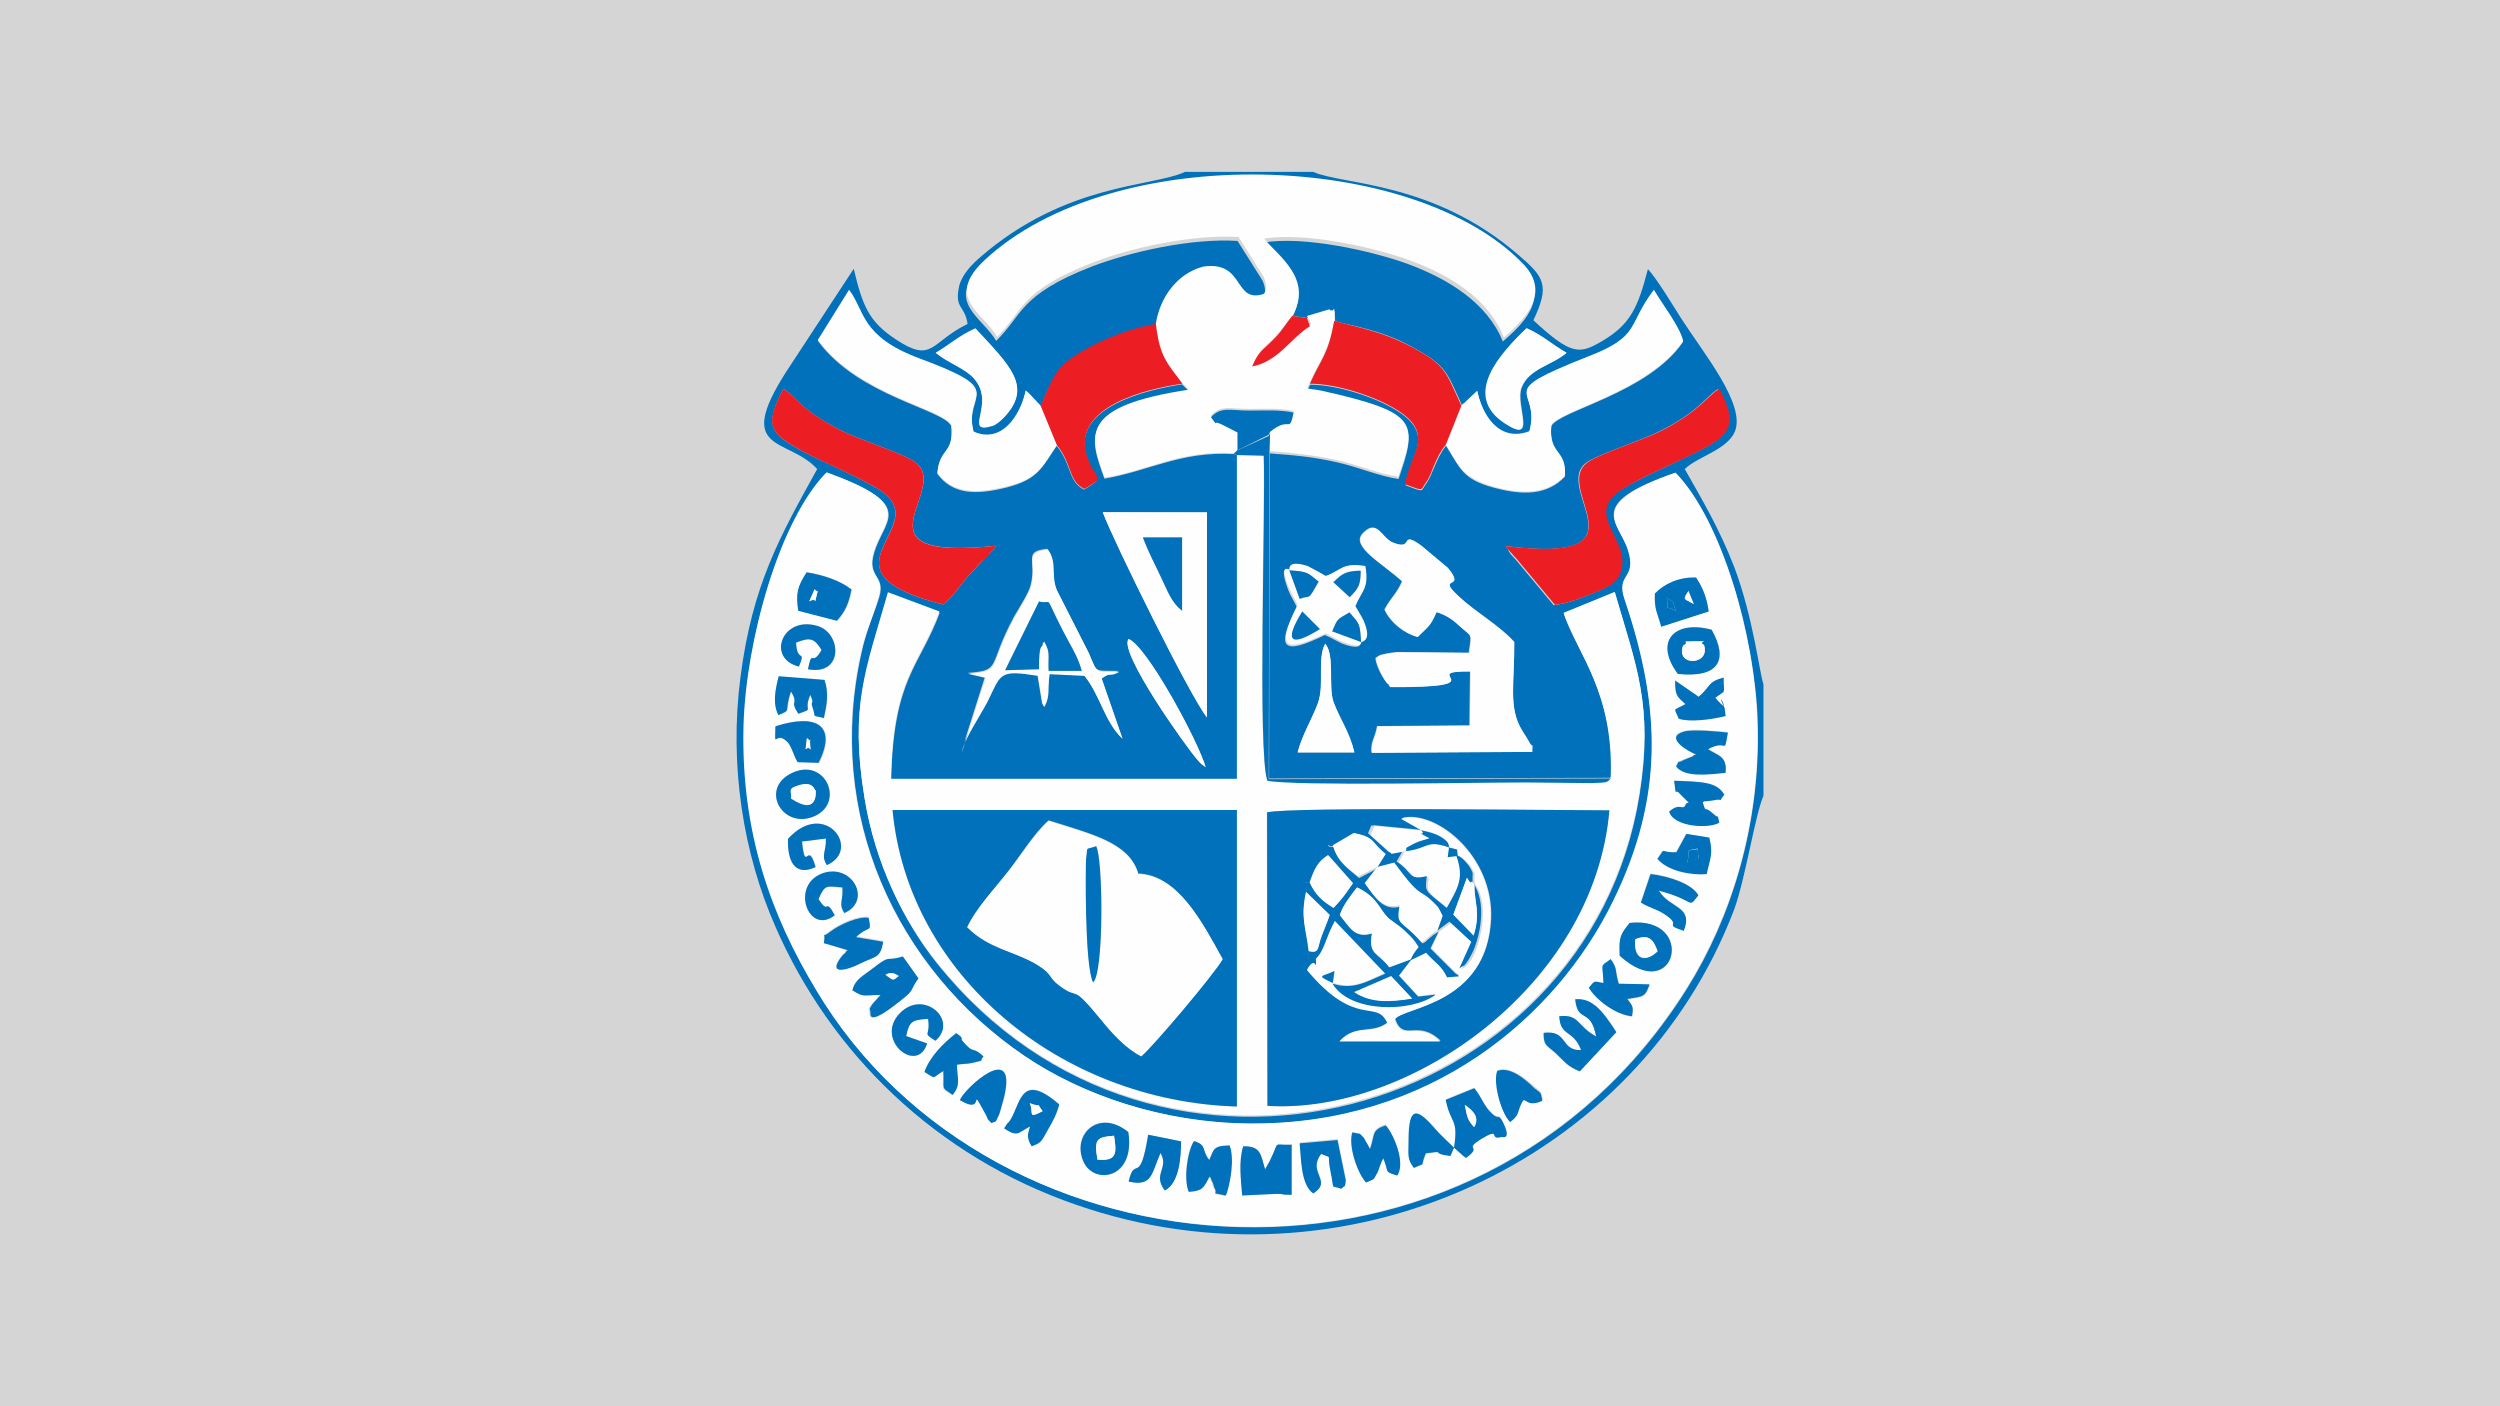 <?xml version="1.0" encoding="utf-8"?>
<!-- Generator: Adobe Illustrator 19.0.0, SVG Export Plug-In . SVG Version: 6.00 Build 0)  -->
<svg version="1.1" id="Layer_1" xmlns="http://www.w3.org/2000/svg" xmlns:xlink="http://www.w3.org/1999/xlink" x="0px" y="0px"
	 viewBox="0 0 640 360" enable-background="new 0 0 640 360" xml:space="preserve">
<rect id="XMLID_1_" fill="#D5D5D5" width="640" height="360"/>
<g>
	<path id="XMLID_180_" fill="#0071BA" d="M339.249,164.78c2.55,3.06,0.68,10.965,2.125,14.959c1.615,4.675,3.995,7.735,5.355,12.919
		h-14.534c1.19-4.505,3.485-8.245,5.185-12.58C339.249,175.15,337.209,168.605,339.249,164.78L339.249,164.78z M247.708,172.26
		c8.925-0.68,4.93-1.615,11.9-14.449c1.36-2.38,3.91-6.29,4.25-8.16c1.615-6.375-2.125-8.5,4.25-9.18
		c2.38,3.23,0.68,6.375,2.295,10.37l8.245,16.234c2.295,5.44,1.36,4.505,7.735,4.675c-2.805,1.615-1.87,0-4.505,1.7l5.355,15.469
		c-4.505-4.25-5.61-11.22-9.775-16.149l-8.925-0.425c-0.51,4.165,0.255,5.44-1.36,8.415c-0.17-0.255-0.425-0.935-0.425-0.765
		l-1.19-7.225c-10.115-1.445-9.35-0.425-12.919,6.63c-1.87,3.57-6.12,9.86-6.545,12.919l6.035-19.039L247.708,172.26L247.708,172.26
		z M288.931,163.59c4.675,1.87,17.849,26.264,19.719,32.809c-1.19-0.935-0.765-0.425-1.87-1.615
		C303.636,191.299,286.296,166.65,288.931,163.59L288.931,163.59z M330.07,145.996c0,0-0.765-2.635,4.505-0.935
		c0.425,0.17,4.25,2.295,4.675,2.55c4.25-1.615,4.25-3.57,10.115-2.55c1.105,5.695-1.105,6.29-2.55,10.285
		c0.255,0.51,1.87,3.06,2.125,3.74c2.125,5.185-0.17,5.1-0.68,5.44c0,0,0.51,2.04-4.165,0.425c-1.445-0.51-3.23-1.7-4.93-2.38
		c-10.965,5.355-12.579,3.485-7.225-7.225c-0.765-1.7-1.615-2.805-2.125-4.25C327.095,143.956,330.07,145.996,330.07,145.996
		L330.07,145.996z M387.697,164.355c0,10.71-1.7,16.829,2.04,22.694c0.255,0.51,1.105,1.615,1.445,2.55
		c1.36,2.805,0.935-0.765,0.935,2.805l-41.053,0.255c-0.255-2.975,0.765-3.23,1.445-6.8l23.629-0.17l0.17-13.854
		c-14.449,0,8.245,4.165-20.569,3.995c-0.17-0.255-0.425-0.935-0.425-0.765c-0.17,0.255-2.975-3.74-3.23-6.63
		c1.105-0.68,0.51-0.68,2.635-1.105c1.19-0.255,1.7-0.255,2.975-0.425l18.274,0.17c0.765-5.185,0.765-3.91-2.04-6.545
		c-2.04-1.87-3.315-2.805-6.29-3.91c-1.7,3.91-1.87,3.315-4.845,6.375c-3.57-0.935-6.97-3.74-8.415-6.97
		c1.7-3.23,2.975-3.74,4.505-7.225c-5.185-4.675-13.174-8.925-10.115-12.24c3.74-3.995,4.675,0.935,7.735,2.295
		c5.695,2.295,1.445-3.315,7.225,0.765c0.51,0.425,6.8,5.695,6.8,5.695c4.93,6.035-3.315,1.615,2.805,7.31
		C377.753,156.621,384.042,160.19,387.697,164.355L387.697,164.355z M428.921,121.007c11.9,12.155,20.399,41.988,21.079,63.917
		c0.765,26.179-6.8,50.063-18.019,67.997c-53.888,86.272-177.558,76.837-222.946,0.51c-11.305-19.039-19.209-40.288-18.529-67.487
		c0.51-22.014,9.18-52.698,21.249-64.937c21.844,7.905,15.469,11.475,12.579,18.954c-3.23,8.245,2.635,6.8,0.765,12.919
		c-1.445,4.675-3.315,8.415-4.505,14.109c-9.435,41.478,8.84,81.002,41.733,103.356c14.789,10.03,35.444,17.169,57.628,17.339
		c46.323,0.425,78.537-27.199,93.156-56.948c12.92-26.434,12.24-49.468,2.975-77.092c-2.38-7.055,3.315-5.1,0.765-12.919
		C414.216,133.416,405.632,128.997,428.921,121.007L428.921,121.007z M282.302,131.122l26.689,0.17v52.443
		C305.081,179.06,285.191,138.771,282.302,131.122L282.302,131.122z M385.487,139.791c37.993,4.845,11.22-15.044,20.824-21.504
		c3.23-2.125,14.109-5.61,18.784-7.99c10.115-5.185,11.22-8.415,14.704-10.71c5.185,9.435,2.975,11.985-6.035,16.404
		c-5.61,2.805-13.344,6.12-18.529,9.18c-10.03,6.12,0.425,11.985-0.255,19.464c-0.425,4.42-3.23,5.61-7.225,7.225
		c-3.23,1.36-6.545,2.635-10.03,3.06l-9.69-11.645c-0.425-0.51-1.105-1.105-1.445-1.615
		C385.487,139.961,386.847,141.661,385.487,139.791L385.487,139.791z M200.535,99.503c4.165,2.805,3.91,5.1,14.789,10.71
		c4.675,2.38,15.469,5.695,18.784,7.99c10.03,6.63-17.764,25.584,20.909,21.504c-1.19,1.7-0.17,0.255-1.445,1.7
		c-0.765,0.765-1.19,1.19-2.04,2.125c-1.36,1.445-2.125,2.295-3.485,3.74c-2.635,2.975-3.995,5.44-6.63,7.48
		c-35.104-8.925-0.17-20.314-17.169-29.919c-6.12-3.485-12.919-6.29-18.529-9.18C196.88,110.892,195.69,109.022,200.535,99.503
		L200.535,99.503z M401.042,90.323c-3.91,3.315-9.605,3.995-11.475,8.925c-1.7,4.505,4.165,14.704-4.25,9.095
		c-10.795-7.225-1.105-17.849,5.61-24.309C394.837,85.818,397.302,88.283,401.042,90.323L401.042,90.323z M239.548,90.323
		c3.485-2.04,5.865-4.42,10.115-6.29c8.925,9.605,14.449,14.704,7.735,22.269c-0.765,0.765-2.295,2.38-3.315,2.635
		c-7.905,2.38,1.105-5.61-4.845-12.155C247.028,94.318,242.693,92.958,239.548,90.323L239.548,90.323z M331.005,80.889l3.74,0.51
		l5.695-1.7c1.445,1.36,1.19-2.55,1.36,2.55c7.99,1.87,13.599,3.06,20.399,6.97c8.16,4.505,8.16,6.035,12.155,14.704
		c0.17-0.17,0.425-0.425,0.51-0.51c0.17-0.17,0.425-0.425,0.51-0.51l2.805-2.635c1.36,6.035,5.44,13.514,13.344,10.37
		c3.23-11.645-9.86-9.35,14.789-19.039c13.854-5.44,10.115-7.99,17.084-17.169c2.125,3.57,6.63,9.435,7.48,13.089
		c-8.925,13.174-31.789,17.594-33.744,21.589c-0.765,7.905,3.91,5.865,3.485,12.919c-4.42,4.675-10.54,4.93-18.274,2.805
		c-7.905-2.125-8.5-4.845-12.155-10.71c-2.635,3.315-3.57,7.735-4.93,9.435c-1.7,2.38-0.425,2.55-5.44,0.68
		c0.935-7.735,8.245-12.919-2.805-19.464c-4.93-2.975-14.449-6.29-21.589-6.29c-1.105,2.125-0.935,1.19,2.975,2.125
		c25.074,5.61,24.309,8.245,19.634,22.014c-4.845-0.68-10.37-3.06-15.639-4.25c-5.865-1.36-11.22-1.87-17.339-2.295l-0.17,83.212
		l87.632-0.17c0.765-21.759-8.67-31.619-12.155-41.903l13.089-5.355c5.44,19.209,9.86,28.984,6.29,51.593
		c-13.174,82.872-123.415,113.895-179.938,43.093c-8.415-10.54-15.724-25.499-18.444-42.158c-3.91-23.459,0.425-32.809,6.035-52.443
		l13.174,4.93c-5.1,13.854-11.9,16.659-12.41,42.838h88.566v-83.212l-0.935-0.255c-13.599-0.765-21.844,4.42-33.064,6.29
		c-3.995-10.965-6.545-18.274,21.504-22.524l-1.615-1.615c-9.095,1.36-28.049,5.865-24.564,18.104c1.87,6.8,5.44,5.185-0.51,8.84
		c-4.25-2.125-3.06-6.375-7.055-11.22c-3.74,5.695-4.845,8.67-12.919,10.71c-8.16,2.04-13.769,1.615-17.594-3.485
		c0.51-6.8,4.25-4.93,3.57-12.24c-2.125-4.42-23.714-7.565-34.169-21.844l7.99-12.834c3.995,5.355,2.805,11.985,17.849,17.509
		c23.459,8.67,11.305,8.415,14.024,18.784c7.225,3.23,12.155-4.165,13.344-10.54c0.255,0.255,0.51,0.51,0.765,0.68l3.06,3.23
		c3.57-8.16,3.995-10.03,11.475-14.449c4.42-2.55,12.155-5.61,18.104-6.545c1.105-6.63,5.44-12.919,11.9-13.854
		c10.54-1.445,7.48,9.605,15.299,7.055c1.105-0.935,0.68-3.06,0-4.505l-6.375-10.115c-11.73-0.765-27.624,2.805-37.484,6.63
		c-18.529,7.225-17.509,12.41-24.309,18.954c-3.485-6.12-13.514-10.03-3.23-19.634c32.979-30.684,110.326-28.134,138.035,1.105
		c7.31,7.735-0.51,14.704-5.1,18.699c-3.91-9.775-13.769-15.979-24.394-19.889c-9.18-3.315-26.519-7.225-36.974-5.44
		C326.925,66.014,335.509,71.624,331.005,80.889L331.005,80.889z M451.445,203.709V175.15c-0.935-2.38-2.55-16.914-7.48-30.004
		c-3.91-10.03-8.16-17.084-12.665-25.074c3.315-3.23,10.795-4.845,12.835-9.605c2.805-6.97-7.99-19.974-13.769-28.984
		c-2.125-3.315-6.29-10.285-8.5-12.58c-2.55,9.775-4.42,14.024-11.475,18.274c-6.035,3.57-7.99,3.91-17.849-5.185
		c4.25-8.925,2.805-11.05-3.74-16.659C366.873,46.295,343.669,47.4,336.189,44h-32.809c-8.415,3.91-30.514,2.805-52.443,21.844
		c-1.87,1.615-4.505,4.165-5.355,7.225c-1.36,6.12,1.36,4.845,2.125,9.86c-9.605,4.675-8.84,10.285-18.444,3.91
		c-6.8-4.505-8.415-8.415-10.71-18.019l-17.339,26.434c-13.344,20.909,0.425,16.574,7.99,24.819
		c-9.435,17.084-16.574,29.494-19.634,53.208c-2.975,22.694,0.765,45.388,8.925,63.917c14.109,32.384,41.053,58.818,77.007,71.227
		c68.677,23.884,143.814-10.71,168.463-75.647C446.855,224.788,449.32,208.554,451.445,203.709L451.445,203.709z"/>
	<path fill="#FEFEFE" d="M318,306.045c-0.255-4.165-0.935-8.67,0.255-12.579c4.675-0.17,4.505,2.38,5.61,5.865l1.19-2.125
		c2.805-5.61,0.425-3.91,5.61-4.165v12.835c-3.315,0-1.445-0.255-3.74-0.255L318,306.045L318,306.045z M304.316,305.11
		c-1.36-3.23-0.425-10.54,1.19-12.835c3.315,1.105,1.615,2.04,3.91,4.845c1.36-2.975,1.105-3.57,5.185-3.74
		c1.36,3.315,0.17,10.03-0.935,12.835c-4.42-0.935-1.7,0-2.975-2.04c-0.17-0.255-0.425-1.19-0.51-1.445
		c0-0.17-0.255-0.425-0.255-0.68c0-0.255-0.17-0.51-0.425-0.68C308.055,304.175,308.055,304.94,304.316,305.11L304.316,305.11z
		 M288.846,289.81c2.04,12.24-8.84,13.599-11.475,7.565C274.142,290.405,281.197,283.521,288.846,289.81L288.846,289.81z
		 M372.228,293.805l-0.765,2.125c-5.61-0.68-0.68-1.445-6.29-0.68c-1.7,3.91,0.425,2.125-3.06,3.74
		c-1.615-2.38-1.19-3.315-1.36-7.055c0-8.67,2.125-8.245,6.545-3.23C368.743,290.575,370.953,292.53,372.228,293.805
		L372.228,293.805z M342.479,291.595l2.125,10.37c-0.425,2.55,0.17,0.68-1.105,2.125c-2.975-1.19-1.615,0.765-2.805-4.42
		c-1.105-4.845,0.765-3.06-2.38-4.505c-3.74,4.845,3.06,7.055-2.04,10.115c-3.23-2.295-3.06-8.84-3.485-12.835L342.479,291.595
		L342.479,291.595z M288.931,302.475c1.615-6.97,2.805,1.7,4.93-11.985l8.415,1.7c0,3.91-0.425,10.71-4.165,12.579
		c-3.06-4.25,1.19-5.695-1.105-9.605C294.796,300.18,295.051,303.75,288.931,302.475L288.931,302.475z M357.609,300.86
		c-3.57-1.105-2.04-0.68-3.57-4.42c-0.68,1.19-1.19,3.23-1.445,3.57c-1.19,2.295-0.425,1.615-2.975,2.635
		c-2.38-2.635-4.505-9.605-3.485-12.835c2.805,0.51,1.19-0.17,2.975,1.445c0.255,0.255,0.68,1.19,0.765,1.36l0.765,1.445
		c1.36-3.995,0.255-4.845,3.995-6.29C356.589,289.895,359.903,297.545,357.609,300.86L357.609,300.86z M257.822,287.6
		c0.17-0.17,0.425-0.425,0.51-0.51c3.06-3.995,2.55-13.344,12.834-4.42c-0.68,2.55-1.7,4.25-2.805,6.29
		c-2.04,3.57-2.04,3.485-4.25,4.42c-1.445-2.38-0.765-3.23-0.425-5.1c-3.315,1.7-3.23,2.805-6.63,0.51L257.822,287.6L257.822,287.6z
		 M372.228,293.805c1.19-7.565-0.765-5.865-2.125-12.41l7.31-2.975c2.04,2.55,2.55,4.845,4.675,6.63
		c1.7,1.445,1.445-0.425,2.805,2.38c2.295,4.42-0.425,3.315-0.51,3.485c-3.485,0.935,0.17-2.635-5.185,0.51
		c-4.845,2.975,0.68,1.615-3.91,4.845c-0.255-0.17-0.51-0.425-0.68-0.51L372.228,293.805L372.228,293.805z M245.753,281.651
		c0.765-2.635,15.214-15.979,11.22-0.17c-0.17,0.765-0.935,3.57-1.19,3.995c-1.19,2.38-0.51,1.19-1.87,2.04
		c-1.445-1.36-0.765-0.935-1.445-2.125C247.623,276.721,252.638,285.73,245.753,281.651L245.753,281.651z M389.227,283.096
		c-0.765,1.87-0.425,2.55-2.55,3.995c-2.38-2.38-4.25-10.115-3.315-13.089c2.975-1.19,6.8,1.7,9.605,4.25
		c1.87,1.615,1.36,0.68,2.04,3.23C389.907,283.861,390.842,279.271,389.227,283.096L389.227,283.096z M236.658,274.426
		c1.36-3.995,5.1-7.565,7.99-9.86c2.295,1.445,0.765,0.935,1.615,2.04c3.23,3.74,2.04,0.935,5.355,3.91
		c-1.19,1.36,1.105,0.68-3.06,1.7c-0.51,0.17-2.975,0.255-3.74,0.425c0.17,3.995,1.105,5.355-1.105,7.735
		c-3.23-2.125-2.04-0.765-2.38-6.12C238.273,276.126,239.888,276.296,236.658,274.426L236.658,274.426z M237.338,267.116
		c-2.38,8.16-13.599-0.935-6.97-7.735c6.12-6.29,15.044,1.87,9.095,7.055c-3.485-2.295-1.19-0.935-1.87-5.61
		c-3.995,0.255-4.845,0.68-5.61,4.42L237.338,267.116L237.338,267.116z M399.172,260.146c5.355-0.51,4.42,2.38,9.435,5.185
		c-1.445-7.565-4.675-3.23-5.44-9.435c4.25-0.255,6.97,2.975,10.54,8.415l-9.35,10.03c-3.23-1.36-3.74-2.38-6.035-4.505
		c-2.38-2.295-3.315-2.04-3.23-5.355c6.375-0.765,3.995,4.505,9.605,4.42C402.742,263.461,399.512,265.501,399.172,260.146
		L399.172,260.146z M414.471,251.987l7.905,0.17c-1.19,3.315-1.615,2.975-5.695,3.74c1.36,1.87,1.615,1.87,1.19,4.42
		c-4.25-0.51-9.35-4.505-11.05-7.31c1.7-2.04,1.105-1.87,3.74-1.19c-0.17-5.1-0.935-3.91,2.04-5.865
		C414.216,248.417,413.451,248.247,414.471,251.987L414.471,251.987z M218.214,253.517c0.68-2.975,2.635-3.57,5.1-5.61
		c4.845-3.74,3.23-1.445,7.565-2.975l3.995,5.61c-2.38,3.57-0.51,2.55-5.1,6.12c-8.5,6.8-6.97,2.55-7.225,2.38
		c-0.17-1.105-0.425-0.51,0.51-1.87l2.125-2.38C220.764,254.792,221.189,255.472,218.214,253.517L218.214,253.517z M414.641,244.677
		c-0.425-5.1,0.425-5.61,2.55-8.415C434.361,234.392,429.176,257.852,414.641,244.677L414.641,244.677z M210.904,241.447
		c0.68-3.74-1.36-0.765,1.7-3.23c2.38-1.87,7.31-3.995,9.775-3.485c0.935,4.165,0.255,1.615-3.23,4.93l6.97,1.19
		c-0.935,4.42-2.04,3.57-5.44,5.355c-4.675,2.38-9.095,3.06-4.845-2.04c0.17-0.17,0.51-0.255,0.68-0.68
		c0.17-0.425,0.51-0.425,0.68-0.425L210.904,241.447L210.904,241.447z M422.461,223.598c4.505,0.51,10.71,2.55,12.24,5.44
		c-2.975,3.57-0.425,1.36-10.115-1.19c2.975,4.675,8.925,3.91,6.375,10.285c-5.695-1.87,0-1.105-4.93-4.25
		c-2.04-1.36-3.485-1.445-6.035-2.975L422.461,223.598L422.461,223.598z M213.709,234.307c-6.97,5.44-11.73-8.415-2.55-10.795
		c7.225-1.87,11.9,7.31,4.93,10.37c-1.445-2.55-0.17-3.06-0.51-6.545c-4.25-0.425-4.42-0.935-6.12,2.975
		C212.349,234.563,211.074,229.463,213.709,234.307L213.709,234.307z M431.556,213.483l5.865,0.935c1.105,4.165,0.425,5.1-0.68,9.35
		c-3.995,0.425-10.115-0.765-12.579-3.91c2.38-3.485,0.17-1.445,4.845-1.7L431.556,213.483L431.556,213.483z M201.725,214.758
		c9.35-10.37,19.039,2.635,10.03,6.63c-1.615-2.635-0.17-3.57-0.255-6.8l-6.12,0.765c0.935,8.5,1.445-0.68,3.485,6.545
		C203.255,224.533,201.555,220.283,201.725,214.758L201.725,214.758z M202.49,198.014c8.67-4.42,13.854,7.225,6.29,10.795
		C200.62,212.633,194.245,202.094,202.49,198.014L202.49,198.014z M431.556,205.834c0.17-0.425,0.51-0.255,0.765-0.425l-2.295-2.295
		c-1.445-1.87-0.765,1.615-1.445-3.315c7.48,0.255,10.965,0.425,12.835,3.57c-2.125,2.635,0.51,0.765-2.805,1.445l-2.04,0.255
		c-0.17-0.255-0.425,0.17-0.68,0.255c0.935,3.06,0.255,0.68,2.55,2.805c2.04,1.87,0.765-0.51,1.7,2.38
		c-2.55,1.615-11.645,1.19-12.835-2.805C430.196,205.154,430.791,207.704,431.556,205.834L431.556,205.834z M433.426,193.424
		c0.17-0.425,0.51-0.255,0.765-0.425c-2.55-1.105-8.16-4.42-3.23-5.865c2.295-0.68,9.35,0,11.305,0.255
		c-1.105,6.12,0,1.445-5.1,4.25c2.805,1.615,4.93,1.87,4.505,6.035c-4.675,0.51-10.54,1.105-12.664-1.615
		c1.105-2.125-0.17-0.68,2.04-1.7L433.426,193.424L433.426,193.424z M201.725,189.854c-3.23-3.23-3.23,2.805-3.06-3.995
		c10.37-3.315,15.724-0.255,11.22,9.35l-5.355-0.17C203.255,193.594,202.745,190.874,201.725,189.854L201.725,189.854z
		 M434.87,178.38c3.23-2.635,2.125-3.74,6.375-4.93c-0.17,4.845,0.68,2.975-2.125,5.185c5.1,5.865-0.68-3.57,2.38,2.635l0.255,2.04
		c-3.91,0.765-9.18,1.615-11.985,0.68c-1.19-3.06-1.615-1.87,1.7-3.74c-2.295-2.04-2.635-2.125-2.635-6.035L434.87,178.38
		L434.87,178.38z M211.159,174.13c1.19,3.57,0.51,6.545-0.17,9.775c-3.485-1.105-1.87,0.17-2.975-2.975
		c-0.51-1.445,0.765-0.17-0.51-2.975c-2.04,4.505,1.36,3.23-3.06,4.845c-2.38-3.57,0.255-2.295-1.87-5.695
		c-1.87,5.355,0.425,4.505-3.23,6.035c-1.615-2.975-0.935-6.545,0-9.775L211.159,174.13L211.159,174.13z M429.516,172.515
		c-6.29-8.415-0.765-13.854,8.67-11.305C442.775,169.03,439.97,173.535,429.516,172.515L429.516,172.515z M204.53,170.645
		c-8.415-2.125-4.25-13.344,4.93-10.37c6.035,1.87,6.545,12.834-2.55,11.05c1.19-5.695,0.68-0.425,3.485-4.93
		c-1.87-3.06-2.975-3.315-6.545-1.87C204.105,169.965,206.399,165.97,204.53,170.645L204.53,170.645z M423.651,151.946
		c2.55-2.55,6.12-4.25,10.54-4.165c1.36,2.125,2.635,4.675,3.23,8.67l-12.155,3.91C424.331,156.876,423.396,156.196,423.651,151.946
		L423.651,151.946z M204.36,156.366c-0.68-4.42-0.17-6.29,2.295-9.86c3.995,0.51,8.5,2.125,11.475,4.42
		c-0.68,3.57-1.615,5.695-3.74,7.99L204.36,156.366L204.36,156.366z M428.921,121.007c-23.119,8.16-14.534,12.58-12.24,19.634
		c2.55,7.905-3.23,5.865-0.765,12.919c9.35,27.624,10.03,50.573-2.975,77.092c-14.534,29.749-46.833,57.373-93.156,56.948
		c-22.184-0.17-42.838-7.31-57.628-17.339c-32.979-22.439-51.083-61.878-41.733-103.356c1.36-5.61,3.23-9.435,4.505-14.109
		c1.87-6.12-3.91-4.675-0.765-12.919c2.805-7.48,9.35-11.05-12.58-18.954c-11.985,12.155-20.654,42.923-21.249,64.937
		c-0.68,27.199,7.055,48.448,18.529,67.487c45.388,76.327,169.058,85.677,222.946-0.51c11.22-18.019,18.954-41.903,18.019-67.997
		C449.32,162.995,440.65,133.161,428.921,121.007L428.921,121.007z"/>
	<path id="XMLID_118_" fill="#FEFEFE" d="M295.901,82.843c0.935,8.415,2.805,10.03,6.8,15.299l1.615,1.615
		c-28.134,4.25-25.499,11.645-21.504,22.524c11.22-1.87,19.464-7.055,33.064-6.29l0.935-0.935v-4.76l-3.995-2.04
		c-2.975-1.445-0.255,1.105-2.805-1.87c2.55-2.805,4.93-1.7,9.86-1.7c4.165,0,7.905-0.255,11.305,0.51
		c-1.19,5.61-0.765,0.68-6.035,4.93l-0.17,5.355c6.29,0.425,11.645,1.105,17.339,2.295c5.185,1.19,10.795,3.57,15.639,4.25
		c4.845-13.769,5.44-16.404-19.634-22.014c-3.91-0.765-4.165,0-2.975-2.125c2.635-6.12,4.675-7.31,6.29-16.149
		c-0.17-5.1,0.255-1.19-1.36-2.55l-5.695,1.7l1.105,2.04c-4.845,2.805-8.245,9.18-14.789,10.285c1.615-3.91,2.55-3.995,5.185-6.63
		c2.38-2.38,2.975-3.74,5.1-6.29c4.675-9.18-3.995-14.789-7.565-19.209c10.37-1.7,27.709,2.125,36.974,5.44
		c10.795,3.91,20.654,10.115,24.394,19.889c4.505-3.995,12.41-10.965,5.1-18.699c-27.879-29.239-105.141-31.789-138.035-1.105
		c-10.285,9.605-0.255,13.514,3.23,19.634c6.63-6.545,5.695-11.73,24.309-18.954c9.86-3.91,25.754-7.31,37.484-6.63l6.375,10.115
		c0.68,1.445,1.105,3.57,0,4.505c-7.735,2.38-4.675-8.5-15.299-7.055C301.341,69.924,296.921,76.214,295.901,82.843L295.901,82.843z
		"/>
	<path fill="#FEFEFE" d="M324.46,283.096l-0.17-75.137c6.12-1.445,75.477-0.51,87.632-0.51
		C408.182,252.667,360.583,285.22,324.46,283.096L324.46,283.096z M228.499,207.364h88.057v75.902
		C271.167,281.991,232.408,249.522,228.499,207.364L228.499,207.364z M412.346,198.949c-1.36,1.105-0.425,1.19-5.1,1.19
		l-16.574-0.17c-13.769,0-58.988,0.935-66.297-0.425c-2.55-7.055-0.425-69.612-0.935-83.212l-6.8-0.17v83.212h-88.566
		c0.51-26.179,7.31-28.984,12.41-42.838l-13.174-4.93c-5.61,19.634-9.86,28.984-6.035,52.443
		c2.635,16.829,10.03,31.619,18.444,42.158c56.438,70.802,166.593,39.778,179.938-43.093c3.57-22.779-0.68-32.384-6.29-51.593
		l-13.089,5.355C403.847,167.33,413.111,177.19,412.346,198.949L412.346,198.949z"/>
	<path id="XMLID_179_" fill="#0071BA" d="M336.869,245.442h-0.51c-2.125-0.17-1.615,0.425-1.19-2.04
		c-0.765-6.035-2.295-8.415-0.68-15.044c-0.255-4.42-0.425-1.445,0.935-2.55c1.36-3.57,2.125-5.185,4.845-6.97
		c-0.51-4.42-0.425-1.445,1.19-2.38l5.355-3.06c0.255-0.255,0.68-0.51,0.765-0.68l1.7-0.935c3.23-1.36,0-0.17,2.635-0.51
		l12.155,1.19l-5.185-2.975c0.255-0.17,0.51-0.17,0.68-0.255c8.67-1.445,22.779,10.115,22.184,25.839
		c-0.935,22.184-22.439,22.524-24.564,25.754c2.125,6.12,5.695-0.17,11.645,5.61h-25.839c4.25-4.42,8.16-1.615,12.24-4.675
		c-2.635-6.375-7.905,1.615-20.569-13.599C337.209,243.572,336.954,251.052,336.869,245.442L336.869,245.442z M324.46,283.096
		c36.039,2.295,83.637-30.429,87.547-75.647c-12.24,0-81.512-0.935-87.632,0.51L324.46,283.096L324.46,283.096z"/>
	<path id="XMLID_178_" fill="#0071BA" d="M247.623,237.367c2.295-4.845,7.225-10.115,10.54-14.449
		c2.975-3.74,6.63-9.775,10.285-12.919c11.22,3.57,20.654,5.695,22.949,13.599c10.115,0.425,16.149,12.155,21.589,21.844
		c-2.125,3.74-17.849,22.269-20.824,24.819c-3.57-1.7-7.48-6.035-10.285-9.35c-7.99-9.775-5.185-4.505-10.795-8.84
		c-2.635-2.04-1.615-2.805-5.355-5.1C259.607,243.487,253.063,242.977,247.623,237.367L247.623,237.367z M228.499,207.364
		c3.91,42.158,42.838,74.542,88.142,75.902v-75.902H228.499L228.499,207.364z"/>
	<path fill="#FEFEFE" d="M279.837,251.477c-2.295-3.995-1.87-31.109-1.7-31.789c0.68-3.315-0.425-2.04,2.55-3.06
		C282.387,219.603,282.641,249.097,279.837,251.477L279.837,251.477z M247.623,237.367c5.44,5.44,12.155,6.035,18.104,9.775
		c3.74,2.295,2.635,3.06,5.355,5.1c5.61,4.25,2.635-1.105,10.795,8.84c2.635,3.315,6.545,7.565,10.285,9.35
		c3.06-2.55,18.699-21.079,20.824-24.819c-5.355-9.86-11.475-21.504-21.589-21.844c-2.295-7.905-11.73-10.03-22.949-13.599
		c-3.57,3.23-7.31,9.18-10.285,12.919C254.763,227.338,249.833,232.523,247.623,237.367L247.623,237.367z"/>
	<path id="XMLID_108_" fill="#FEFEFE" d="M389.652,187.049c-3.57-6.035-1.87-11.985-2.04-22.694
		c-3.57-3.995-9.86-7.565-14.109-11.645c-6.12-5.61,2.125-1.36-2.805-7.31c0,0-6.375-5.355-6.8-5.695
		c-5.695-4.165-1.615,1.445-7.225-0.765c-3.06-1.19-3.995-6.29-7.735-2.295c-3.06,3.315,5.1,7.565,10.115,12.24
		c-1.615,3.485-2.805,3.995-4.505,7.225c1.615,3.315,4.93,6.035,8.415,6.97c2.975-2.975,3.06-2.55,4.845-6.375
		c2.975,0.935,4.25,2.04,6.29,3.91c2.805,2.55,2.805,1.19,2.04,6.545l-18.274-0.17c-1.36,0.17-1.7,0.17-2.975,0.425
		c-2.125,0.51-1.615,0.425-2.635,1.105c0.425,2.975,3.06,7.055,3.23,6.63c0.17-0.17,0.255,0.425,0.425,0.765
		c28.644,0.17,6.12-4.165,20.569-3.995l-0.17,13.854l-23.629,0.17c-0.68,3.57-1.7,3.91-1.445,6.8l41.053-0.255
		c0-3.57,0.425,0-0.935-2.805C390.757,188.664,389.907,187.559,389.652,187.049L389.652,187.049z"/>
	<path id="XMLID_107_" fill="#FEFEFE" d="M270.572,113.952l-4.165-10.115l-3.06-3.23c-0.255-0.17-0.51-0.51-0.765-0.68
		c-1.36,6.375-6.12,13.769-13.344,10.54c-2.805-10.54,9.435-10.115-14.024-18.784c-14.959-5.61-13.769-12.155-17.849-17.509
		l-7.99,12.834c10.54,14.279,32.044,17.509,34.169,21.844c0.765,7.48-3.06,5.61-3.57,12.24c3.91,5.1,9.435,5.44,17.594,3.485
		C265.727,122.622,266.662,119.647,270.572,113.952L270.572,113.952z"/>
	<path id="XMLID_106_" fill="#FEFEFE" d="M374.183,103.838l-3.995,10.03c3.57,5.865,4.25,8.415,12.155,10.71
		c7.735,2.125,13.854,1.87,18.274-2.805c0.425-7.055-4.165-5.1-3.485-12.919c2.04-3.91,24.819-8.415,33.744-21.589
		c-0.765-3.57-5.355-9.435-7.48-13.089c-6.97,9.18-3.23,11.9-17.084,17.169c-24.649,9.775-11.73,7.48-14.789,19.039
		c-7.905,2.975-12.155-4.42-13.344-10.37l-2.805,2.635c-0.17,0.17-0.425,0.425-0.51,0.51
		C374.608,103.243,374.353,103.498,374.183,103.838L374.183,103.838z"/>
	<path id="XMLID_105_" fill="#ED1D24" d="M385.487,139.791c1.36,1.87,0,0.17,1.36,1.7c0.425,0.51,0.935,1.105,1.445,1.615
		l9.775,11.73c3.485-0.425,6.63-1.7,10.03-3.06c3.995-1.615,6.8-2.805,7.225-7.225c0.68-7.48-9.775-13.344,0.255-19.464
		c5.185-3.23,12.919-6.375,18.529-9.18c8.84-4.42,11.05-6.97,6.035-16.404c-3.57,2.295-4.675,5.44-14.704,10.71
		c-4.675,2.38-15.724,5.865-18.784,7.99C396.707,124.747,423.566,144.466,385.487,139.791L385.487,139.791z"/>
	<path id="XMLID_104_" fill="#ED1D24" d="M253.573,141.406c1.36-1.445,0.17,0,1.445-1.7c-38.673,4.165-10.965-14.789-20.909-21.504
		c-3.315-2.295-14.109-5.61-18.784-7.99c-10.795-5.61-10.71-7.99-14.789-10.71c-4.93,9.435-3.74,11.305,5.185,16.149
		c5.61,2.975,12.24,5.61,18.529,9.18c17.084,9.775-18.019,20.909,17.169,29.919c2.635-2.04,3.995-4.505,6.63-7.48
		c1.36-1.445,2.04-2.295,3.485-3.74C252.553,142.766,252.893,142.341,253.573,141.406L253.573,141.406z"/>
	<path id="XMLID_103_" fill="#ED1D24" d="M335.339,98.228c7.055,0,16.659,3.315,21.589,6.29c11.22,6.545,3.74,11.73,2.805,19.464
		c5.1,1.87,3.74,1.615,5.44-0.68c1.36-1.7,2.125-6.12,4.93-9.435l3.995-10.03c-3.995-8.67-3.995-10.285-12.155-14.704
		c-6.8-3.74-12.41-4.93-20.399-6.97C340.014,91.003,338.059,92.023,335.339,98.228L335.339,98.228z"/>
	<path fill="#FEFEFE" d="M292.586,137.581h10.03v18.784c-2.635-2.125-3.57-4.93-5.355-8.5
		C295.646,144.381,294.031,141.406,292.586,137.581L292.586,137.581z M282.302,131.122c2.805,7.565,22.694,47.853,26.689,52.443
		v-52.443H282.302L282.302,131.122z"/>
	<path id="XMLID_100_" fill="#ED1D24" d="M266.407,103.838l4.165,10.115c3.995,4.845,2.805,9.18,7.055,11.22
		c6.035-3.57,2.55-1.87,0.51-8.84c-3.485-12.24,15.299-16.829,24.564-18.104c-3.995-5.355-5.865-6.97-6.8-15.299
		c-6.035,0.935-13.599,3.91-18.104,6.545C270.232,93.808,269.977,95.678,266.407,103.838L266.407,103.838z"/>
	<path fill="#FEFEFE" d="M341.204,251.647c-4.42-2.125-2.805-1.445,0.425-3.06L341.204,251.647L341.204,251.647z M363.813,212.548
		c2.04,0.425,3.57,0.68,4.93,1.615c2.635,1.7,1.87,2.125,2.295,2.805l2.04,0.51l0.17,1.615c1.36,0.765,0.51,0,1.87,1.19
		c0.255,0.17,1.36,1.445,1.445,1.615c1.445,2.38,0.765,1.36,0.935,4.25c3.23,4.165,2.38,11.9,0.17,17.509
		c-0.255,0.68-0.935,2.04-1.445,2.635c-1.36,1.615-0.51,0.68-2.125,1.87l3.06-6.8l-5.61-5.185l-3.06,2.295l-2.04,4.25l6.63,6.63
		c0.17-0.17,0.425,0.255,0.51,0.51l-3.06,0.255c-1.36-2.805-3.23-3.57-5.355-6.29l-3.91,1.87l-3.06,3.995l4.93,5.355l4.505-0.68
		c-6.12,4.675-21.844,4.675-26.434-2.805c5.355,1.87,8.67-0.51,13.514-2.55l-12.919-13.514c-2.55,4.675-2.55,7.48-4.93,9.775
		c0.17,5.61,0.51-1.87-2.295,3.06c12.665,15.214,17.849,7.225,20.569,13.599c-4.165,3.06-7.99,0.17-12.24,4.675h25.754
		c-5.865-5.695-9.605,0.51-11.645-5.61c2.125-3.23,23.629-3.57,24.564-25.754c0.68-15.894-13.514-27.369-22.184-25.839
		c-0.17,0-0.51,0.17-0.68,0.255L363.813,212.548L363.813,212.548z"/>
	<path fill="#FEFEFE" d="M265.982,171.325l-8.67,0.255l8.67-17.594c3.91,0.935,1.105-2.55,6.12,7.48
		c1.87,3.74,3.57,6.12,4.845,10.285h-8.5c-0.17-3.91,0.51-4.675-1.105-7.48c-0.17,0.255-0.425,0.255-0.425,0.68
		C266.662,166.395,265.897,164.1,265.982,171.325L265.982,171.325z M252.298,173.535l-6.035,19.039
		c0.425-3.06,4.675-9.35,6.545-12.919c3.57-7.225,2.805-8.245,12.919-6.63l1.19,7.225c0-0.17,0.255,0.51,0.425,0.765
		c1.615-2.975,0.765-4.25,1.36-8.415l8.925,0.425c3.995,4.93,5.185,11.9,9.775,16.149l-5.355-15.469c2.635-1.87,1.7-0.17,4.505-1.7
		c-6.29-0.17-5.355,0.935-7.735-4.675l-8.245-16.234c-1.615-3.995,0.17-7.055-2.295-10.37c-6.375,0.68-2.805,2.805-4.25,9.18
		c-0.51,2.04-2.975,5.865-4.25,8.16c-6.97,12.835-3.06,13.769-11.9,14.449L252.298,173.535L252.298,173.535z"/>
	<path id="XMLID_177_" fill="#0071BA" d="M356.079,249.862l5.355,5.695c-5.695,0.935-10.37,1.105-14.789-1.615L356.079,249.862
		L356.079,249.862z M361.093,245.612l-5.44,2.04c-3.06-3.995-5.44-3.06-4.42-8.67c-4.505,1.36-5.695-1.615-8.245-4.675
		c0.765-2.55,3.06-5.355,4.42-7.055c5.1,2.295,5.695,5.61,7.905,7.735c0.765,0.765,2.975,2.125,4.505,3.57
		c1.615,1.615,2.125,2.125,3.315,3.91c-0.17,0.17-1.105,1.445-1.36,1.87L361.093,245.612L361.093,245.612z M340.014,218.838
		l6.375,7.225c-1.87,2.635-2.805,3.91-4.93,6.29c-2.805-1.7-4.675-3.485-6.12-6.545c-1.19,1.105-1.105-1.87-0.935,2.55l6.035,5.865
		c-0.68,2.04-1.36,3.485-2.04,5.355c-1.19,3.06-0.425,4.505-3.315,3.91c-0.425,2.38-0.935,1.87,1.19,2.04h0.51
		c2.38-2.38,2.38-5.1,4.93-9.775l12.92,13.514c-4.845,2.04-8.16,4.25-13.514,2.55c4.42,7.48,20.144,7.48,26.434,2.805l-4.505,0.51
		l-4.93-5.355l3.06-3.995l3.91-1.87c2.295,2.55,3.995,3.315,5.355,6.29l3.06-0.255c-0.255-0.17-0.51-0.68-0.68-0.51l-6.63-6.63
		l2.04-4.25c-0.255,0.17-0.51,0.255-0.68,0.425c-0.17,0.17-0.51,0.255-0.68,0.425l-1.105,0.935c-1.7,1.36,0.17,0.255-1.615,1.19
		c-5.355-6.29-6.545-3.91-5.61-9.435c-4.42,1.19-6.29-2.125-8.925-5.695l3.23-4.165l-4.93,2.55c-2.635-2.295-5.355-3.91-6.545-7.99
		C339.504,217.308,339.334,214.418,340.014,218.838L340.014,218.838z"/>
	<path id="XMLID_92_" fill="#0071BA" d="M316.725,115.312l-0.935,0.935l0.935,0.255l6.8,0.17c0.51,13.599-1.615,76.157,0.935,83.212
		c7.31,1.36,52.528,0.425,66.297,0.425l16.574,0.17c4.845-0.17,3.74-0.17,5.1-1.19l-87.632,0.17l0.17-83.212l0.17-5.355
		c-0.17,0.255-0.255,0.68-0.425,0.765L316.725,115.312L316.725,115.312z"/>
	<path id="XMLID_91_" fill="#FEFEFE" d="M401.042,90.323c-3.57-2.04-6.12-4.505-10.285-6.29c-6.63,6.375-16.574,17.084-5.61,24.309
		c8.5,5.61,2.55-4.505,4.25-9.095C391.437,94.318,397.132,93.638,401.042,90.323L401.042,90.323z"/>
	<path id="XMLID_90_" fill="#FEFEFE" d="M239.548,90.323c3.06,2.55,7.48,3.91,9.775,6.545c5.865,6.545-3.06,14.534,4.845,12.155
		c1.19-0.425,2.635-1.87,3.315-2.635c6.63-7.48,1.19-12.664-7.735-22.269C245.413,86.073,243.033,88.283,239.548,90.323
		L239.548,90.323z"/>
	<path fill="#FEFEFE" d="M348.429,164.355l-7.31-2.805c1.445-3.315,1.19-2.975,4.42-4.845
		C347.919,159.68,348.174,159.595,348.429,164.355L348.429,164.355z M333.384,156.536l4.505,4.505
		C330.155,165.8,328.71,164.1,333.384,156.536L333.384,156.536z M341.204,149.056c2.38-2.38,3.315-2.975,6.97-2.975
		c0,3.74-0.51,4.675-2.805,6.8L341.204,149.056L341.204,149.056z M330.07,145.996c4.675,0.425,4.675,0.51,7.565,2.975
		c-3.06,5.355-2.04,3.23-4.845,4.42L330.07,145.996L330.07,145.996z M348.429,164.355c0.51-0.425,2.805-0.255,0.68-5.44
		c-0.255-0.68-1.87-3.23-2.125-3.74c1.615-3.995,3.57-4.42,2.55-10.285c-6.035-0.935-6.035,1.105-10.115,2.55
		c-0.255-0.17-4.25-2.38-4.675-2.55c-5.44-1.7-4.505,0.935-4.505,0.935c-0.17,0.17-3.06-2.04-0.17,4.845
		c0.68,1.445,1.36,2.55,2.125,4.25c-5.355,10.71-3.91,12.579,7.225,7.225c1.7,0.765,3.485,2.04,4.93,2.38
		C348.854,166.225,348.429,164.355,348.429,164.355L348.429,164.355z"/>
	<path id="XMLID_84_" fill="#FEFEFE" d="M361.093,245.612l0.68-1.36c0.255-0.425,1.19-1.615,1.36-1.87
		c-1.19-1.87-1.615-2.295-3.315-3.91c-1.615-1.615-3.74-2.805-4.505-3.57c-2.125-2.125-2.805-5.355-7.905-7.735
		c-1.36,1.7-3.57,4.505-4.42,7.055c2.55,3.06,3.74,6.035,8.245,4.675c-0.935,5.61,1.445,4.675,4.42,8.67L361.093,245.612
		L361.093,245.612z"/>
	<path id="XMLID_83_" fill="#0071BA" d="M265.982,171.325c0-7.225,0.765-5.1,0.935-6.375c0-0.425,0.255-0.51,0.425-0.68
		c1.615,2.805,0.935,3.57,1.105,7.48h8.5c-1.19-4.165-2.975-6.545-4.845-10.285c-5.185-10.03-2.295-6.545-6.12-7.48l-8.67,17.594
		L265.982,171.325L265.982,171.325z"/>
	<path id="XMLID_82_" fill="#FEFEFE" d="M352.594,221.898l-3.23,4.165c2.635,3.57,4.505,6.8,8.925,5.695
		c-0.935,5.61,0.255,3.23,5.61,9.435c1.7-0.935,0,0.17,1.615-1.19l1.105-0.935c0.17-0.17,0.51-0.255,0.68-0.425
		c0.17-0.17,0.425-0.255,0.68-0.425l1.36-3.74c-1.19-2.295-0.68-1.87-2.805-3.91c-3.315-3.06-2.805-0.51-9.605-9.775
		L352.594,221.898L352.594,221.898z"/>
	<path id="XMLID_81_" fill="#FEFEFE" d="M339.249,164.78c-2.125,3.91-0.17,10.37-1.87,15.214c-1.615,4.42-3.995,7.99-5.185,12.58
		h14.534c-1.19-5.185-3.57-8.245-5.355-12.919C340.014,175.745,341.799,167.67,339.249,164.78L339.249,164.78z"/>
	<path id="XMLID_80_" fill="#0071BA" d="M408.607,265.331c-5.1-2.805-4.165-5.695-9.435-5.185c0.255,5.355,3.57,3.315,5.61,8.67
		c-5.44,0.17-3.23-5.185-9.605-4.42c0,3.485,0.765,3.06,3.23,5.355c2.295,2.125,2.805,3.23,6.035,4.505l9.35-10.03
		c-3.57-5.61-6.29-8.84-10.54-8.415C403.932,262.186,407.162,257.767,408.607,265.331L408.607,265.331z"/>
	<path id="XMLID_79_" fill="#FEFEFE" d="M359.818,217.903c-0.17,0.17-0.425,0.255-0.425,0.51l-1.36,2.38
		c4.25,2.805,2.805,4.93,7.735,3.74c-0.51,3.995-0.68,3.485,5.1,8.16c3.06-5.44,4.505-7.735,2.38-13.599l-2.55,0.425l0.255-2.55
		C365.003,214.758,365.768,217.223,359.818,217.903L359.818,217.903z"/>
	<path id="XMLID_78_" fill="#0071BA" d="M318,306.045l8.925-0.425c2.125,0,0.425,0.255,3.74,0.255V293.04
		c-5.185,0.255-2.805-1.445-5.61,4.165l-1.19,2.125c-1.105-3.485-0.935-6.035-5.61-5.865C317.065,297.375,317.66,301.88,318,306.045
		L318,306.045z"/>
	<path id="XMLID_176_" fill="#0071BA" d="M377.413,226.148c0,5.355,1.7,7.225-0.17,13.344l-5.185-5.355l3.485-9.435
		C376.988,227.168,376.223,224.788,377.413,226.148L377.413,226.148z M346.559,213.313c5.695,1.19,4.25,2.295,8.16,5.355l-2.04,3.23
		l4.25-1.105c6.8,9.35,6.29,6.63,9.605,9.775c2.125,2.04,1.615,1.615,2.805,3.91l-1.36,3.74l3.06-2.295l5.61,5.185l-3.06,6.8
		c1.615-1.19,0.935-0.17,2.125-1.87c0.51-0.68,1.19-2.125,1.445-2.635c2.38-5.61,3.06-13.344-0.17-17.509
		c-0.17-2.975,0.51-1.7-0.935-4.25c-0.17-0.17-1.19-1.445-1.445-1.615c-1.36-1.19-0.51-0.425-1.87-1.19
		c2.125,5.865,0.68,8.16-2.38,13.599c-5.695-4.675-5.61-3.995-5.1-8.16c-4.845,1.19-3.485-0.935-7.735-3.74l1.36-2.38
		c0-0.255,0.255-0.425,0.425-0.51l-3.74,0.51l-5.355-4.845l0.935-2.295c-2.55,0.425,0.51-0.935-2.635,0.51l-1.7,0.935
		C347.069,212.888,346.814,213.228,346.559,213.313L346.559,213.313z"/>
	<path id="XMLID_175_" fill="#0071BA" d="M374.948,282.841c2.125,1.615,3.91,3.23,2.38,5.695
		C375.628,286.58,375.628,286.07,374.948,282.841L374.948,282.841z M372.228,293.805l2.38,2.125c0.17,0.17,0.425,0.255,0.68,0.51
		c4.505-3.23-0.935-1.87,3.91-4.845c5.355-3.23,1.7,0.425,5.185-0.51c0-0.17,2.635,1.105,0.51-3.485
		c-1.36-2.805-1.105-0.765-2.805-2.38c-2.295-2.04-2.635-4.165-4.675-6.63l-7.31,2.975
		C371.378,287.94,373.418,286.155,372.228,293.805L372.228,293.805z"/>
	<path id="XMLID_174_" fill="#0071BA" d="M229.944,249.777c-1.445,1.105-1.105,1.445-3.315-0.255
		C228.244,248.587,229.179,249.352,229.944,249.777L229.944,249.777z M218.214,253.517c2.975,1.87,2.55,1.19,7.225,1.19l-2.125,2.38
		c-0.765,1.36-0.68,0.765-0.51,1.87c0.255,0.17-1.36,4.42,7.225-2.38c4.505-3.485,2.55-2.55,5.1-6.12l-3.995-5.61
		c-4.505,1.445-2.805-0.765-7.565,2.975C220.934,249.862,218.894,250.712,218.214,253.517L218.214,253.517z"/>
	<path id="XMLID_173_" fill="#0071BA" d="M212.774,153.986l-0.425,0.255C212.519,154.071,212.774,153.986,212.774,153.986
		L212.774,153.986z M209.034,152.456c-0.765,2.975,0.51,0-1.87,1.445l1.445-3.06C209.204,151.946,209.714,150.331,209.034,152.456
		L209.034,152.456z M204.36,156.366l9.86,2.55c2.125-2.295,3.06-4.42,3.74-7.99c-2.805-2.295-7.31-3.74-11.475-4.42
		C204.105,150.246,203.68,151.946,204.36,156.366L204.36,156.366z"/>
	<path id="XMLID_68_" fill="#FEFEFE" d="M308.65,196.399c-1.87-6.545-14.959-30.939-19.719-32.809
		c-2.805,3.06,14.704,27.709,17.849,31.194C307.885,195.974,307.461,195.464,308.65,196.399L308.65,196.399z"/>
	<path id="XMLID_67_" fill="#0071BA" d="M316.725,115.312l7.99-3.995c0.17-0.17,0.255-0.51,0.425-0.765
		c5.185-4.25,4.845,0.68,6.035-4.93c-3.485-0.765-7.225-0.51-11.305-0.51c-4.93,0-7.31-1.105-9.86,1.7
		c2.38,3.06-0.17,0.425,2.805,1.87l3.995,2.04v4.59H316.725z"/>
	<path id="XMLID_66_" fill="#0071BA" d="M304.316,305.11c3.57-0.255,3.74-0.935,5.355-3.91c0.17,0.255,0.255,0.255,0.425,0.68
		c0,0.425,0.255,0.51,0.255,0.68c0.17,0.17,0.425,1.19,0.51,1.445c1.19,2.04-1.445,1.105,2.975,2.04
		c1.105-2.805,2.295-9.435,0.935-12.835c-4.165,0.17-3.91,0.765-5.185,3.74c-2.125-2.635-0.425-3.74-3.91-4.845
		C303.976,294.74,302.956,301.88,304.316,305.11L304.316,305.11z"/>
	<path id="XMLID_172_" fill="#0071BA" d="M426.711,153.051c2.295,1.7,1.19,0.17,2.295,3.315
		C425.776,154.751,427.306,156.791,426.711,153.051L426.711,153.051z M432.236,151.266l1.36,3.315
		C431.131,153.136,430.621,153.816,432.236,151.266L432.236,151.266z M423.651,151.946c-0.17,4.25,0.68,4.93,1.615,8.5l12.155-3.91
		c-0.51-3.995-1.87-6.63-3.23-8.67C429.856,147.696,426.116,149.396,423.651,151.946L423.651,151.946z"/>
	<path id="XMLID_62_" fill="#0071BA" d="M350.724,294.145l-0.765-1.445c-0.17-0.17-0.68-1.105-0.765-1.36
		c-1.7-1.615-0.17-0.765-2.975-1.445c-1.105,3.23,1.105,10.115,3.485,12.835c2.55-1.105,1.7-0.51,2.975-2.635
		c0.255-0.51,0.765-2.38,1.445-3.57c1.615,3.74,0,3.315,3.57,4.42c2.295-3.315-1.105-10.965-2.975-12.835
		C350.979,289.385,352.084,290.32,350.724,294.145L350.724,294.145z"/>
	<path id="XMLID_61_" fill="#0071BA" d="M434.19,193.169c-0.255,0.17-0.68,0-0.765,0.425l-2.295,0.935
		c-2.125,1.19-0.935-0.255-2.04,1.7c2.125,2.805,7.99,2.125,12.664,1.615c0.425-4.165-1.7-4.25-4.505-6.035
		c5.1-2.805,3.995,1.87,5.1-4.25c-2.04-0.255-9.095-0.935-11.305-0.255C426.116,188.749,431.726,192.149,434.19,193.169
		L434.19,193.169z"/>
	<path id="XMLID_60_" fill="#0071BA" d="M279.837,251.477c2.805-2.38,2.55-31.874,0.765-34.849c-2.975,1.105-2.04-0.255-2.55,3.06
		C277.882,220.368,277.627,247.482,279.837,251.477L279.837,251.477z"/>
	<path id="XMLID_59_" fill="#0071BA" d="M210.904,241.447l6.29,1.87c-0.17,0-0.51,0-0.68,0.425c-0.17,0.425-0.51,0.51-0.68,0.68
		c-4.25,5.1,0.17,4.42,4.845,2.04c3.485-1.7,4.675-1.105,5.44-5.355l-6.97-1.19c3.485-3.315,3.995-0.765,3.23-4.93
		c-2.38-0.51-7.31,1.615-9.775,3.485C209.714,240.767,211.584,237.707,210.904,241.447L210.904,241.447z"/>
	<path id="XMLID_171_" fill="#0071BA" d="M430.876,165.29c2.125-1.19-1.445-1.105,2.975-1.105c4.845,0,0.425-0.17,2.38,0.935
		C437.93,170.39,428.921,170.73,430.876,165.29L430.876,165.29z M429.516,172.515c10.285,1.105,13.089-3.315,8.67-11.305
		C428.751,158.66,423.311,164.1,429.516,172.515L429.516,172.515z"/>
	<path id="XMLID_170_" fill="#0071BA" d="M280.942,296.865c-0.765-5.185-0.17-5.61,4.25-6.12
		C285.871,295.08,286.041,297.205,280.942,296.865L280.942,296.865z M288.846,289.81c-7.565-6.12-14.534,0.68-11.475,7.565
		C280.007,303.41,290.716,301.88,288.846,289.81L288.846,289.81z"/>
	<path id="XMLID_169_" fill="#0071BA" d="M424.331,243.572c-2.975,2.805-6.29,2.38-5.695-3.06
		C422.206,238.982,423.311,240.682,424.331,243.572L424.331,243.572z M414.641,244.677c14.534,13.089,19.719-10.285,2.55-8.415
		C414.981,239.067,414.386,239.577,414.641,244.677L414.641,244.677z"/>
	<path id="XMLID_168_" fill="#0071BA" d="M202.49,204.389c0.255-2.04-1.105-2.55,2.125-3.315c3.57-1.105,3.74,1.105,4.25,1.36
		C208.779,202.349,209.544,209.233,202.49,204.389L202.49,204.389z M202.49,198.014c-8.16,4.165-1.87,14.704,6.29,10.795
		C216.344,205.154,211.074,193.594,202.49,198.014L202.49,198.014z"/>
	<path id="XMLID_167_" fill="#0071BA" d="M266.917,284.456c-4.165,2.125-2.125,0.425-3.315-2.04
		C267.172,283.776,264.962,281.736,266.917,284.456L266.917,284.456z M257.057,288.875c3.485,2.295,3.485,1.19,6.63-0.51
		c-0.425,1.7-1.105,2.635,0.425,5.1c2.295-0.935,2.295-0.765,4.25-4.42c1.19-2.04,2.125-3.74,2.805-6.29
		c-10.285-8.925-9.86,0.51-12.835,4.42c-0.17,0.17-0.425,0.425-0.51,0.51L257.057,288.875L257.057,288.875z"/>
	<path id="XMLID_48_" fill="#0071BA" d="M292.586,137.581c1.445,3.91,3.06,6.8,4.675,10.285c1.7,3.57,2.635,6.375,5.355,8.5v-18.784
		H292.586L292.586,137.581z"/>
	<path id="XMLID_47_" fill="#0071BA" d="M432.321,205.494c-0.255,0.17-0.68,0-0.765,0.425c-0.765,1.87-1.36-0.68-4.25,1.87
		c1.19,3.995,10.37,4.42,12.835,2.805c-0.765-2.805,0.425-0.425-1.7-2.38c-2.295-2.125-1.615,0.255-2.55-2.805
		c0.255-0.17,0.51-0.425,0.68-0.255l2.04-0.255c3.315-0.765,0.68,1.19,2.805-1.445c-1.87-3.23-5.355-3.315-12.835-3.57
		c0.68,4.93,0,1.615,1.445,3.315L432.321,205.494L432.321,205.494z"/>
	<path id="XMLID_46_" fill="#0071BA" d="M199.26,183.055c3.57-1.445,1.36-0.68,3.23-6.035c2.125,3.485-0.51,2.04,1.87,5.695
		c4.42-1.615,1.105-0.17,3.06-4.845c1.19,2.635,0,1.36,0.51,2.975c1.19,3.23-0.51,2.04,2.975,2.975c0.68-3.23,1.36-6.12,0.17-9.775
		l-11.73-0.935C198.495,176.51,197.73,180.08,199.26,183.055L199.26,183.055z"/>
	<path id="XMLID_45_" fill="#0071BA" d="M288.931,302.475c6.12,1.445,5.865-2.125,8.16-7.31c2.295,3.91-2.125,5.355,1.105,9.605
		c3.74-1.87,4.165-8.67,4.165-12.579l-8.415-1.7C291.736,304.005,290.546,295.505,288.931,302.475L288.931,302.475z"/>
	<path id="XMLID_44_" fill="#0071BA" d="M420.081,231.078c2.38,1.445,3.995,1.615,6.035,2.975c4.93,3.23-0.765,2.38,4.93,4.25
		c2.55-6.375-3.57-5.61-6.375-10.285c9.775,2.55,7.225,4.845,10.115,1.19c-1.615-2.975-7.735-4.93-12.24-5.44L420.081,231.078
		L420.081,231.078z"/>
	<path id="XMLID_43_" fill="#0071BA" d="M237.338,267.116l-5.355-1.87c0.765-3.74,1.445-4.165,5.61-4.42
		c0.68,4.675-1.7,3.315,1.87,5.61c6.035-5.185-2.975-13.344-9.095-7.055C223.739,266.181,234.873,275.191,237.338,267.116
		L237.338,267.116z"/>
	<path id="XMLID_42_" fill="#0071BA" d="M204.53,170.645c1.87-4.675-0.425-0.68-0.765-6.12c3.57-1.445,4.675-1.19,6.545,1.87
		c-2.635,4.675-2.295-0.765-3.485,4.93c9.095,1.7,8.67-9.095,2.55-11.05C200.195,157.471,196.115,168.605,204.53,170.645
		L204.53,170.645z"/>
	<path id="XMLID_41_" fill="#0071BA" d="M332.704,292.7c0.425,3.995,0.255,10.54,3.485,12.835c5.1-3.23-1.7-5.355,2.04-10.115
		c3.06,1.36,1.36-0.425,2.38,4.505c1.105,5.185-0.17,3.315,2.805,4.42c1.19-1.445,0.68,0.425,1.105-2.125l-2.125-10.37
		L332.704,292.7L332.704,292.7z"/>
	<path id="XMLID_40_" fill="#0071BA" d="M236.658,274.426c3.23,1.87,1.615,1.7,4.845-0.255c0.255,5.185-0.765,3.91,2.38,6.12
		c2.125-2.55,1.19-3.91,1.105-7.735c0.765-0.17,3.315-0.255,3.74-0.425c3.995-0.935,1.7-0.255,3.06-1.7
		c-3.315-2.975-2.125-0.17-5.355-3.91c-0.765-0.935,0.68-0.425-1.615-2.04C241.588,266.946,238.018,270.516,236.658,274.426
		L236.658,274.426z"/>
	<path id="XMLID_166_" fill="#0071BA" d="M206.23,191.809l0.255-2.805c1.7,1.87,0.68-1.19,0.765,1.7
		C207.674,194.019,207.844,190.534,206.23,191.809L206.23,191.809z M198.495,185.944c-0.17,6.63-0.17,0.765,3.06,3.995
		c1.105,1.105,1.615,3.57,2.635,5.185l5.355,0.17C214.389,185.689,209.034,182.545,198.495,185.944L198.495,185.944z"/>
	<path id="XMLID_37_" fill="#0071BA" d="M213.709,234.307c-2.635-4.845-1.36,0.255-4.165-4.165c1.7-3.74,1.87-3.315,6.12-2.975
		c0.255,3.485-1.105,4.165,0.51,6.545c6.97-3.06,2.295-12.24-4.93-10.37C201.98,225.893,206.739,239.747,213.709,234.307
		L213.709,234.307z"/>
	<path id="XMLID_36_" fill="#0071BA" d="M410.476,251.647c-2.805-0.51-2.04-0.68-3.74,1.19c1.7,2.975,6.8,6.97,11.05,7.31
		c0.425-2.55,0.17-2.55-1.19-4.42c4.165-0.68,4.505-0.425,5.695-3.74l-7.905-0.17c-1.105-3.74-0.17-3.57-2.04-6.29
		C409.371,247.652,410.306,246.377,410.476,251.647L410.476,251.647z"/>
	<path id="XMLID_35_" fill="#0071BA" d="M434.87,178.38l-6.035-4.165c0,3.91,0.425,3.995,2.635,6.035
		c-3.315,1.87-2.975,0.68-1.7,3.74c2.805,0.935,8.16,0.255,11.985-0.68l-0.255-2.04c-3.06-6.29,2.635,3.23-2.38-2.635
		c2.975-2.295,2.125-0.51,2.125-5.185C436.995,174.64,438.1,175.575,434.87,178.38L434.87,178.38z"/>
	<path id="XMLID_34_" fill="#0071BA" d="M201.725,214.758c-0.17,5.44,1.615,9.775,7.055,7.225c-2.04-7.225-2.55,2.04-3.485-6.545
		l6.12-0.765c0.17,3.315-1.36,4.25,0.255,6.8C220.764,217.478,211.074,204.389,201.725,214.758L201.725,214.758z"/>
	<path id="XMLID_33_" fill="#FEFEFE" d="M341.204,216.373c1.19,4.165,3.74,5.695,6.545,7.99l4.93-2.55l2.04-3.23
		c-3.91-3.06-2.38-4.165-8.16-5.355L341.204,216.373L341.204,216.373z"/>
	<path id="XMLID_32_" fill="#0071BA" d="M245.753,281.651c6.97,4.165,1.87-4.93,6.63,3.74c0.68,1.19,0,0.765,1.445,2.125
		c1.36-0.765,0.68,0.425,1.87-2.04c0.255-0.425,0.935-3.315,1.19-3.995C260.967,265.586,246.518,278.931,245.753,281.651
		L245.753,281.651z"/>
	<path id="XMLID_31_" fill="#0071BA" d="M372.228,293.805c-1.19-1.19-3.485-3.23-5.1-5.1c-4.42-5.1-6.545-5.61-6.545,3.23
		c0,3.74-0.425,4.675,1.36,7.055c3.485-1.615,1.36,0.17,3.06-3.74c5.695-0.765,0.68,0,6.29,0.68L372.228,293.805L372.228,293.805z"
		/>
	<path id="XMLID_30_" fill="#0071BA" d="M383.277,274.171c-1.105,2.975,0.935,10.71,3.315,13.089c2.125-1.615,1.87-2.295,2.55-3.995
		c1.615-3.91,0.68,0.765,5.695-1.445c-0.51-2.55-0.17-1.7-2.04-3.23C390.077,275.871,386.337,272.981,383.277,274.171
		L383.277,274.171z"/>
	<path id="XMLID_165_" fill="#0071BA" d="M434.615,217.223c0.17,4.42,1.105,1.445-2.635,3.57
		C432.746,216.968,431.131,217.988,434.615,217.223L434.615,217.223z M429.176,218.158c-4.675,0.255-2.38-1.7-4.845,1.7
		c2.55,3.06,8.5,4.25,12.579,3.91c0.935-4.25,1.7-5.185,0.68-9.35l-5.865-0.935L429.176,218.158L429.176,218.158z"/>
	<path id="XMLID_27_" fill="#FEFEFE" d="M335.254,225.893c1.445,3.23,3.315,4.845,6.12,6.545c2.295-2.38,3.23-3.74,4.93-6.29
		l-6.375-7.225C337.379,220.538,336.529,222.238,335.254,225.893L335.254,225.893z"/>
	<path id="XMLID_26_" fill="#FEFEFE" d="M359.818,217.903c0.935-0.935-1.105-0.17,2.38-1.87c1.7-0.765,2.55-0.765,3.91-1.36
		c-4.25-2.125-0.425-0.255-2.125-2.04l-12.155-1.19l-0.935,2.295l5.355,4.845L359.818,217.903L359.818,217.903z"/>
	<path id="XMLID_25_" fill="#ED1D24" d="M334.574,81.399l-3.74-0.51c-2.125,2.55-2.635,3.91-5.1,6.29
		c-2.55,2.635-3.485,2.635-5.185,6.63c6.63-1.19,10.115-7.48,14.789-10.285L334.574,81.399L334.574,81.399z"/>
	<path id="XMLID_24_" fill="#FEFEFE" d="M334.999,243.487c2.805,0.68,2.125-0.765,3.315-3.91c0.68-1.87,1.36-3.23,2.04-5.355
		l-6.035-5.865C332.875,235.072,334.319,237.452,334.999,243.487L334.999,243.487z"/>
	<path id="XMLID_23_" fill="#FEFEFE" d="M377.413,226.148c-1.19-1.19-0.425,1.105-1.87-1.445l-3.485,9.435l5.185,5.355
		C379.113,233.373,377.413,231.503,377.413,226.148L377.413,226.148z"/>
	<path id="XMLID_22_" fill="#FEFEFE" d="M346.729,254.027c4.25,2.805,9.095,2.55,14.789,1.615l-5.355-5.695L346.729,254.027
		L346.729,254.027z"/>
	<path id="XMLID_21_" fill="#0071BA" d="M330.07,145.996l2.635,7.31c2.975-1.19,1.87,0.935,4.845-4.42
		C334.659,146.506,334.829,146.336,330.07,145.996L330.07,145.996z"/>
	<path id="XMLID_20_" fill="#0071BA" d="M348.429,164.355c-0.255-4.845-0.425-4.675-2.975-7.565c-3.23,1.87-2.975,1.445-4.42,4.845
		L348.429,164.355L348.429,164.355z"/>
	<path id="XMLID_19_" fill="#0071BA" d="M345.539,152.881c2.295-2.295,2.805-3.23,2.805-6.8c-3.57,0.17-4.505,0.51-6.97,2.975
		L345.539,152.881L345.539,152.881z"/>
	<path id="XMLID_18_" fill="#0071BA" d="M333.384,156.536c-4.675,7.565-3.23,9.35,4.505,4.505L333.384,156.536L333.384,156.536z"/>
	<path id="XMLID_17_" fill="#FEFEFE" d="M202.49,204.389c7.225,4.675,6.29-2.04,6.29-2.04c-0.425-0.255-0.51-2.38-4.25-1.36
		C201.47,202.009,202.745,202.349,202.49,204.389L202.49,204.389z"/>
	<path id="XMLID_16_" fill="#FEFEFE" d="M280.942,296.865c5.1,0.51,4.93-1.7,4.25-6.12
		C280.687,291.085,280.007,291.595,280.942,296.865L280.942,296.865z"/>
	<path id="XMLID_15_" fill="#FEFEFE" d="M430.876,165.29c-2.04,5.355,7.055,5.1,5.355-0.17c-2.04-1.105,2.55-0.935-2.38-0.935
		C429.431,164.355,433.001,164.1,430.876,165.29L430.876,165.29z"/>
	<path id="XMLID_14_" fill="#FEFEFE" d="M418.636,240.427c-0.425,5.44,2.975,5.865,5.695,3.06
		C423.311,240.682,422.206,238.982,418.636,240.427L418.636,240.427z"/>
	<path id="XMLID_13_" fill="#0071BA" d="M359.818,217.903c6.035-0.68,5.185-3.06,11.22-0.935c-0.425-0.68,0.425-1.105-2.295-2.805
		c-1.36-0.765-2.975-1.19-4.93-1.615c1.7,1.7-2.125-0.17,2.125,2.04c-1.36,0.51-2.125,0.51-3.91,1.36
		C358.543,217.733,360.753,216.798,359.818,217.903L359.818,217.903z"/>
	<path id="XMLID_12_" fill="#FEFEFE" d="M377.413,288.535c1.445-2.55-0.255-4.165-2.38-5.695
		C375.628,286.07,375.628,286.58,377.413,288.535L377.413,288.535z"/>
	<path id="XMLID_11_" fill="#0071BA" d="M431.981,220.963c3.74-2.295,2.805,0.765,2.635-3.57
		C431.131,217.988,432.746,216.968,431.981,220.963L431.981,220.963z"/>
	<path id="XMLID_10_" fill="#FEFEFE" d="M266.917,284.456c-2.04-2.635,0.255-0.68-3.315-2.04
		C264.792,284.796,262.837,286.58,266.917,284.456L266.917,284.456z"/>
	<path id="XMLID_9_" fill="#0071BA" d="M341.204,251.647l0.425-3.06C338.399,250.117,336.699,249.522,341.204,251.647
		L341.204,251.647z"/>
	<polygon id="XMLID_8_" fill="#0071BA" points="373.163,219.093 372.993,217.478 370.953,216.968 370.613,219.433 	"/>
	<path id="XMLID_7_" fill="#0071BA" d="M429.006,156.366c-1.105-3.23,0-1.615-2.295-3.315
		C427.306,156.791,425.776,154.751,429.006,156.366L429.006,156.366z"/>
	<path id="XMLID_6_" fill="#FEFEFE" d="M226.799,249.607c2.295,1.7,1.7,1.36,3.315,0.255
		C229.179,249.352,228.244,248.587,226.799,249.607L226.799,249.607z"/>
	<path id="XMLID_5_" fill="#FEFEFE" d="M433.596,154.666l-1.36-3.315C430.621,153.816,431.131,153.136,433.596,154.666
		L433.596,154.666z"/>
	<path id="XMLID_4_" fill="#FEFEFE" d="M207.164,153.986c2.38-1.36,1.105,1.615,1.87-1.445c0.51-2.125,0.17-0.51-0.51-1.7
		L207.164,153.986L207.164,153.986z"/>
	<path id="XMLID_3_" fill="#FEFEFE" d="M206.23,191.809c1.615-1.445,1.445,2.125,1.19-1.19c-0.255-2.805,0.765,0.17-0.765-1.7
		L206.23,191.809L206.23,191.809z"/>
	<path id="XMLID_2_" fill="#FEFEFE" d="M212.349,154.241l0.425-0.255C212.774,153.986,212.519,154.071,212.349,154.241
		L212.349,154.241z"/>
</g>
</svg>

